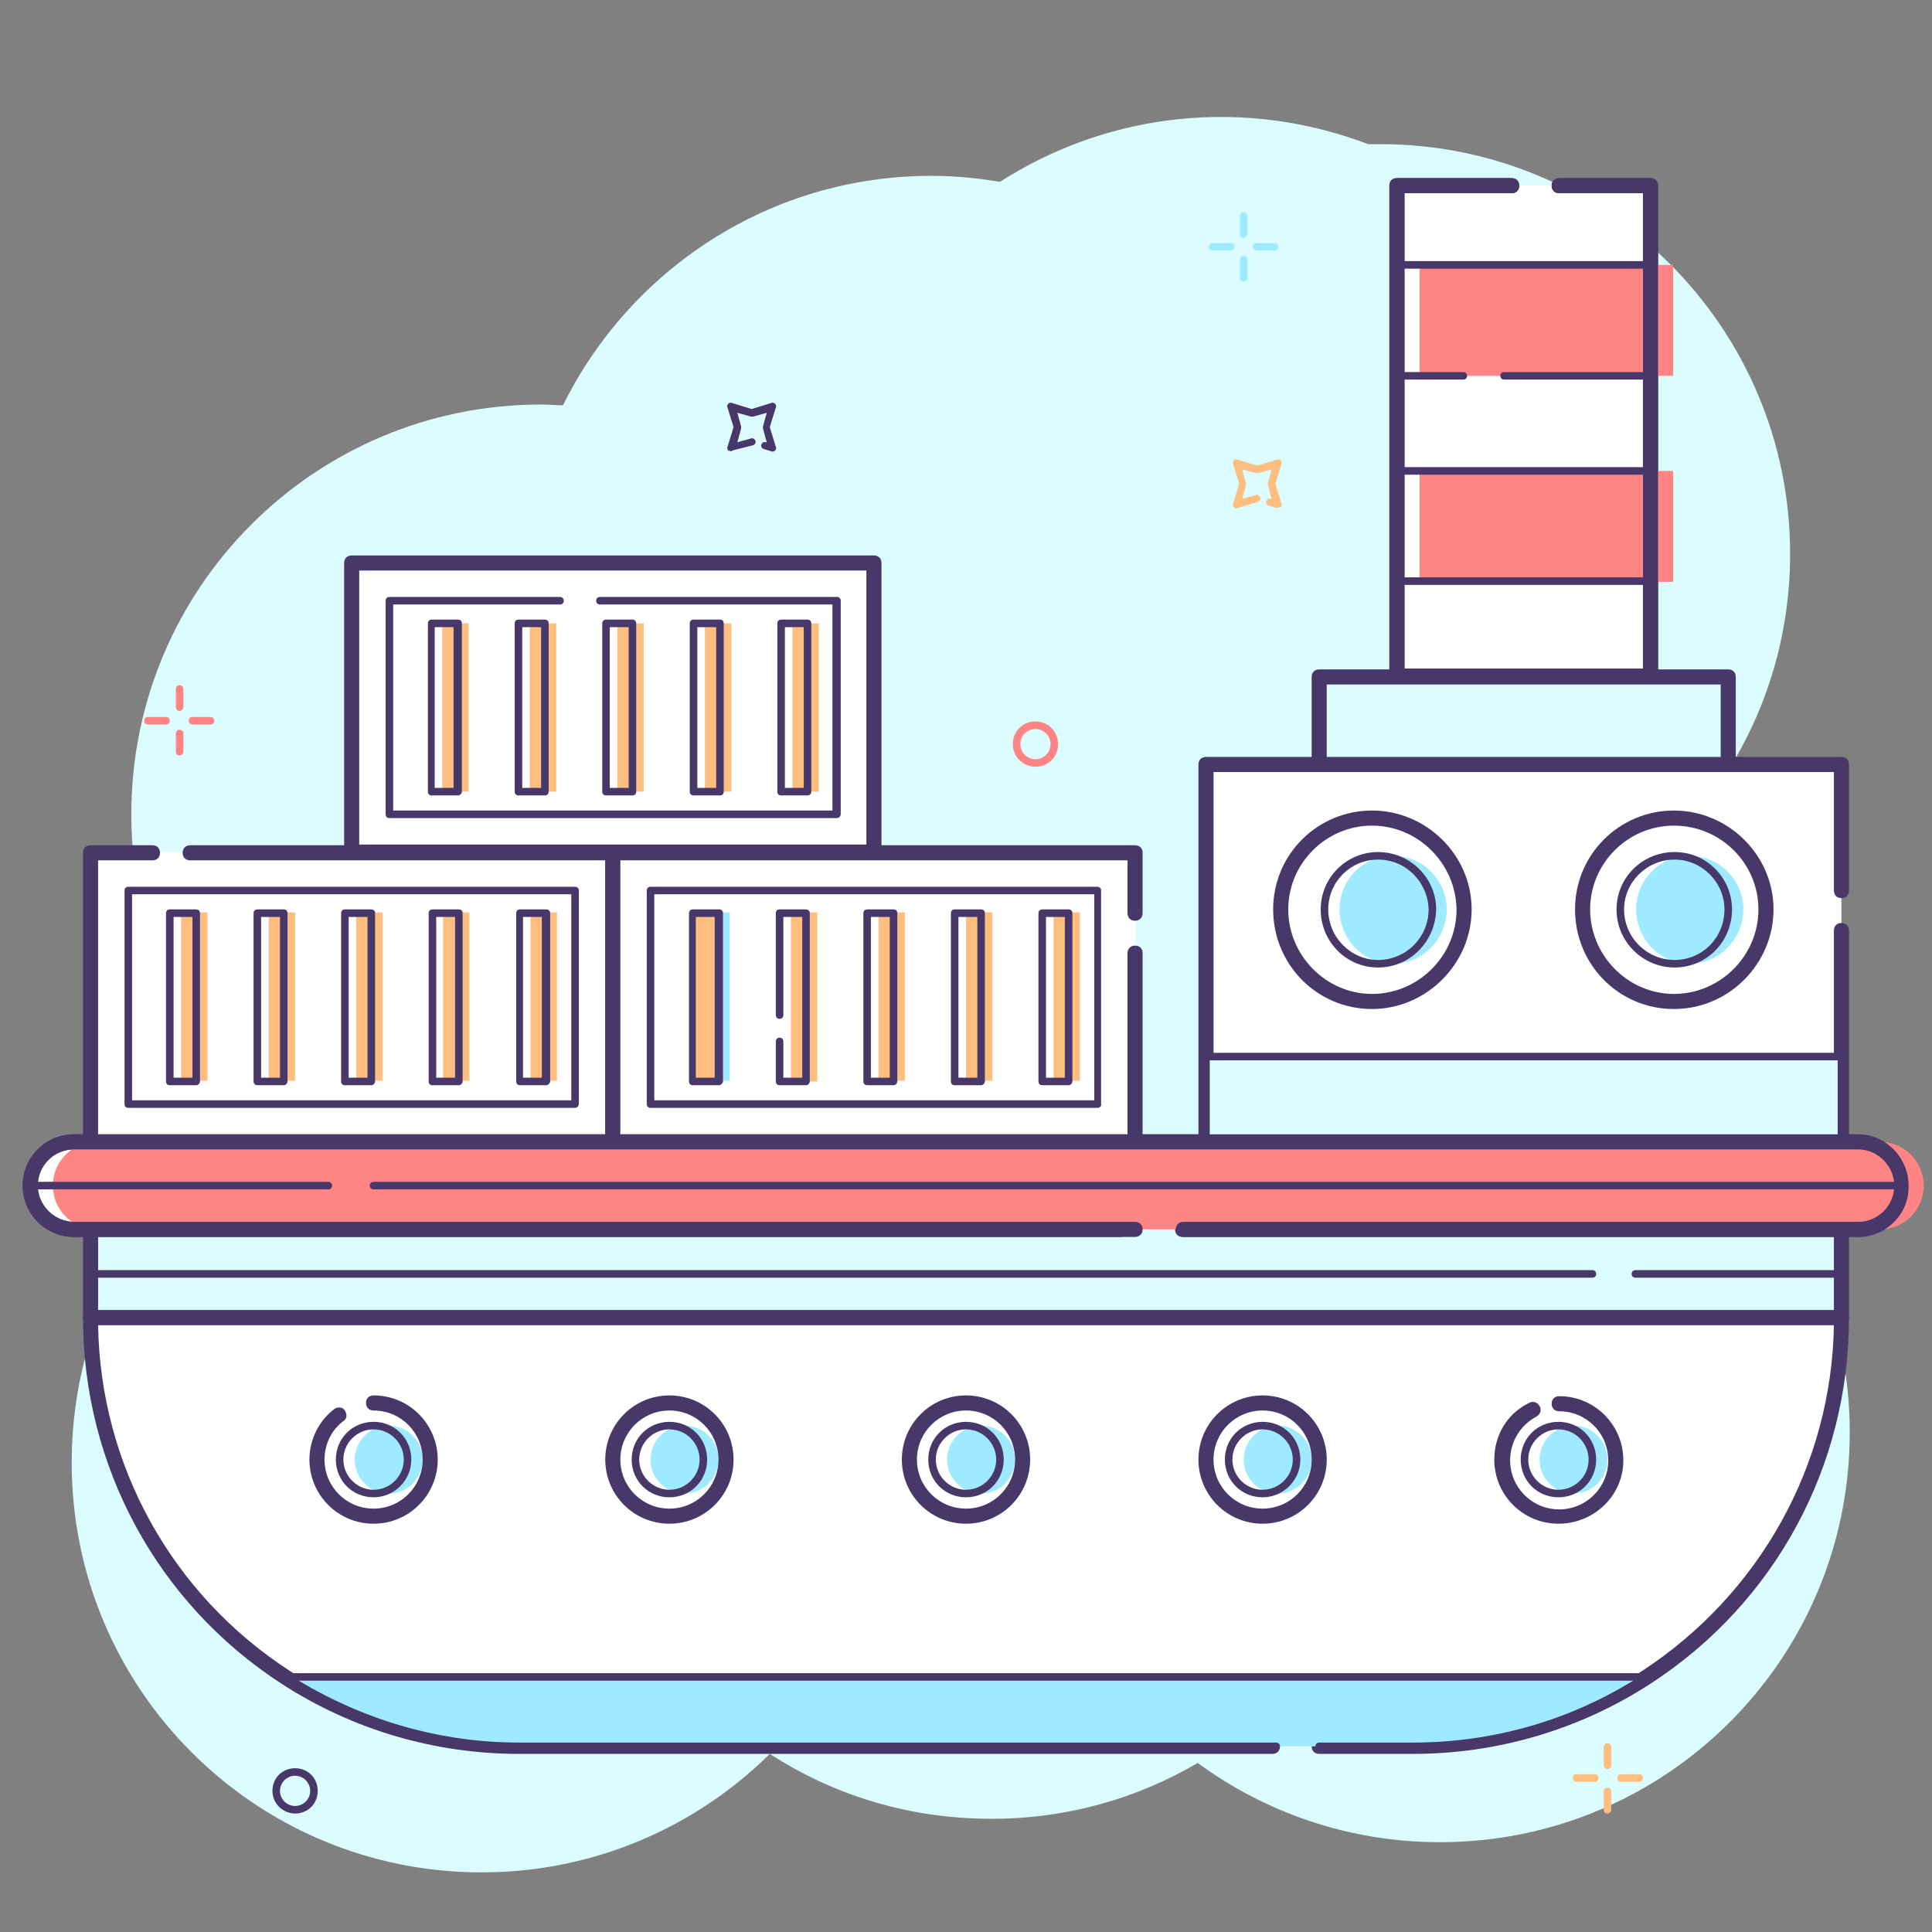 <svg xmlns="http://www.w3.org/2000/svg" id="Layer_1" x="0" y="0" enable-background="new 0 0 256 256" version="1.1" viewBox="0 0 256 256" xml:space="preserve"><rect x="0" y="0" width="256" height="256" fill="#808080" stroke="none"/><style>.st0{fill:#DBFDFF;}
	.st1{fill:#FFFFFF;}
	.st2{fill:#48386A;}
	.st3{fill:#FF8584;}
	.st4{fill:#9FEAFF;}
	.st5{fill:#FEBE7F;}</style><path d="M190.9 135.6c-1.1 0-2.3 0-3.4.1 1.2-2.8 2.3-5.6 3-8.6 26.4-3.7 46.7-26.3 46.7-53.7 0-30-24.3-54.3-54.3-54.3h-1.6c-6.1-2.3-12.6-3.6-19.5-3.6-10.8 0-20.9 3.2-29.3 8.6-2.9-.5-6-.8-9.1-.8-21.4 0-39.9 12.4-48.8 30.4-.9 0-1.9-.1-2.9-.1-30 0-54.3 24.3-54.3 54.3 0 15.8 6.7 30 17.5 39.9-15.3 9.6-25.4 26.6-25.4 46 0 30 24.3 54.3 54.3 54.3 14.9 0 28.4-6 38.2-15.7 8.5 5.5 18.5 8.6 29.4 8.6 10 0 19.3-2.7 27.3-7.4 9 6.6 20.1 10.5 32.1 10.5 30 0 54.3-24.3 54.3-54.3s-24.2-54.2-54.2-54.2z" class="st0"/><path d="M150.5 162.9H9.8c-3.2 0-5.8-2.6-5.8-5.8 0-3.2 2.6-5.8 5.8-5.8h236.3c3.2 0 5.8 2.6 5.8 5.8 0 3.2-2.6 5.8-5.8 5.8H150.5z" class="st1"/><path d="M246.2 163.9h-89.4c-.6 0-1-.4-1-1s.4-1 1-1h89.4c2.7 0 4.8-2.2 4.8-4.8s-2.2-4.8-4.8-4.8H9.8c-2.7 0-4.8 2.2-4.8 4.8s2.2 4.8 4.8 4.8h140.6c.6 0 1 .4 1 1s-.4 1-1 1H9.8c-3.8 0-6.8-3.1-6.8-6.8 0-3.8 3.1-6.8 6.8-6.8h236.3c3.8 0 6.8 3.1 6.8 6.8.1 3.8-3 6.8-6.7 6.8z" class="st2"/><path d="M156.8 162.9 244 162.9 244 174.6 12 174.6 12 162.9 148.5 162.9z" class="st0"/><path d="M244 175.6H12c-.6 0-1-.4-1-1v-11.7c0-.6.4-1 1-1h136.5c.6 0 1 .4 1 1s-.4 1-1 1H13v9.7h230v-9.7h-86.3c-.6 0-1-.4-1-1s.4-1 1-1H244c.6 0 1 .4 1 1v11.7c0 .5-.4 1-1 1z" class="st2"/><path d="M168.7 231.4H68.8c-11.4 0-22-3.4-30.9-9.2C22.3 212.1 12 194.6 12 174.6h232c0 20-10.3 37.5-25.9 47.7-8.9 5.8-19.5 9.2-30.9 9.2h-18.5z" class="st1"/><path d="M187.2 232.4h-12.4c-.6 0-1-.4-1-1s.4-1 1-1h12.4c10.8 0 21.4-3.1 30.4-9 15.6-10.2 25.1-27.3 25.4-45.8H13c.3 18.6 9.8 35.7 25.4 45.8 9 5.9 19.5 9 30.4 9h99.8c.6 0 1 .4 1 1s-.4 1-1 1H68.8c-11.2 0-22.1-3.2-31.5-9.3C20.8 212.4 11 194.2 11 174.6c0-.6.4-1 1-1h232c.6 0 1 .4 1 1 0 19.7-9.8 37.8-26.3 48.5-9.4 6.1-20.3 9.3-31.5 9.3zM244 169.3h-27.3c-.3 0-.5-.2-.5-.5s.2-.5.5-.5H244c.3 0 .5.2.5.5s-.2.5-.5.5zM211 169.3H12c-.3 0-.5-.2-.5-.5s.2-.5.5-.5h199c.3 0 .5.2.5.5s-.2.5-.5.5z" class="st2"/><path d="M20.2 112.9 12 112.9 12 151.3 81.2 151.3 81.2 112.9 25.2 112.9z" class="st1"/><path d="M81.2 152.3H12c-.6 0-1-.4-1-1V113c0-.6.4-1 1-1h8.2c.6 0 1 .4 1 1s-.4 1-1 1H13v36.3h67.2V114h-55c-.6 0-1-.4-1-1s.4-1 1-1h56c.6 0 1 .4 1 1v38.3c0 .5-.4 1-1 1z" class="st2"/><path d="M46.6 74.6H115.8V112.9H46.6z" class="st1"/><path d="M115.8 113.9H46.6c-.6 0-1-.4-1-1V74.6c0-.6.4-1 1-1h69.2c.6 0 1 .4 1 1v38.3c0 .6-.4 1-1 1zm-68.2-2h67.2V75.6H47.6v36.3z" class="st2"/><path d="M110.9 108.4H51.6c-.3 0-.5-.2-.5-.5V79.6c0-.3.2-.5.5-.5h22.6c.3 0 .5.2.5.5s-.2.5-.5.5H52.1v27.3h58.2V80.1H79.5c-.3 0-.5-.2-.5-.5s.2-.5.5-.5h31.4c.3 0 .5.2.5.5v28.3c0 .3-.3.5-.5.5z" class="st2"/><path d="M150.5 120.9 150.5 112.9 81.2 112.9 81.2 151.3 150.5 151.3 150.5 126.3z" class="st1"/><path d="M150.5 152.3H81.2c-.6 0-1-.4-1-1V113c0-.6.4-1 1-1h69.2c.6 0 1 .4 1 1v8c0 .6-.4 1-1 1s-1-.4-1-1v-7H82.2v36.3h67.2v-24c0-.6.4-1 1-1s1 .4 1 1v25c.1.5-.4 1-.9 1zM76.2 146.8H17c-.3 0-.5-.2-.5-.5V118c0-.3.2-.5.5-.5h59.2c.3 0 .5.2.5.5v28.3c0 .2-.2.5-.5.5zm-58.7-1h58.2v-27.3H17.5v27.3z" class="st2"/><path d="M145.5 146.8H86.2c-.3 0-.5-.2-.5-.5V118c0-.3.2-.5.5-.5h59.2c.3 0 .5.2.5.5v28.3c.1.2-.2.5-.4.5zm-58.8-1H145v-27.3H86.7v27.3z" class="st2"/><path d="M244 123.3 244 151.3 159.8 151.3 159.8 101.3 244 101.3 244 117.9z" class="st1"/><path d="M244 152.3h-84.2c-.6 0-1-.4-1-1v-50c0-.6.4-1 1-1H244c.6 0 1 .4 1 1V118c0 .6-.4 1-1 1s-1-.4-1-1v-15.7h-82.2v48H243v-27c0-.6.4-1 1-1s1 .4 1 1v28c0 .5-.4 1-1 1z" class="st2"/><path d="M174.8 89.7H229V101.3H174.8z" class="st0"/><path d="M229 102.3h-54.2c-.6 0-1-.4-1-1V89.7c0-.6.4-1 1-1H229c.6 0 1 .4 1 1v11.6c0 .5-.4 1-1 1zm-53.2-2H228v-9.6h-52.2v9.6z" class="st2"/><path d="M206.5 24.6 218.7 24.6 218.7 89.6 185.1 89.6 185.1 24.6 200.3 24.6z" class="st1"/><path d="M218.7 90.6h-33.6c-.6 0-1-.4-1-1v-65c0-.6.4-1 1-1h15.2c.6 0 1 .4 1 1s-.4 1-1 1h-14.2v63h31.6v-63h-11.1c-.6 0-1-.4-1-1s.4-1 1-1h12.1c.6 0 1 .4 1 1v65c0 .5-.5 1-1 1z" class="st2"/><path d="M159.8 139.9H244V151.2H159.8z" class="st0"/><path d="M244 151.8h-84.2c-.3 0-.5-.2-.5-.5V140c0-.3.2-.5.5-.5H244c.3 0 .5.2.5.5v11.3c0 .2-.2.5-.5.5zm-83.7-1h83.2v-10.3h-83.2v10.3zM181.8 133.7c-7.3 0-13.1-5.9-13.1-13.2s5.9-13.1 13.1-13.1 13.2 5.9 13.2 13.1-6 13.2-13.2 13.2zm0-24.3c-6.1 0-11.1 5-11.1 11.1s5 11.2 11.1 11.2 11.2-5 11.2-11.2c-.1-6.1-5.1-11.1-11.2-11.1zM221.8 133.7c-7.3 0-13.1-5.9-13.1-13.2s5.9-13.1 13.1-13.1 13.2 5.9 13.2 13.1-5.9 13.2-13.2 13.2zm0-24.3c-6.1 0-11.1 5-11.1 11.1s5 11.2 11.1 11.2 11.2-5 11.2-11.2c0-6.1-5-11.1-11.2-11.1z" class="st2"/><path d="M153.5 162.9H12.8c-3.2 0-5.8-2.6-5.8-5.8 0-3.2 2.6-5.8 5.8-5.8h236.3c3.2 0 5.8 2.6 5.8 5.8 0 3.2-2.6 5.8-5.8 5.8H153.5z" class="st3"/><circle cx="51.5" cy="193.4" r="4.5" class="st4"/><circle cx="90.7" cy="193.4" r="4.5" class="st4"/><circle cx="130" cy="193.4" r="4.5" class="st4"/><circle cx="169.3" cy="193.4" r="4.5" class="st4"/><circle cx="208.5" cy="193.4" r="4.5" class="st4"/><path d="M81.8 82.6H85.3V104.9H81.8z" class="st5"/><path d="M105 82.6H108.5V104.9H105z" class="st5"/><path d="M93.4 82.6H96.9V104.9H93.4z" class="st5"/><path d="M70.2 82.6H73.7V104.9H70.2z" class="st5"/><path d="M58.6 82.6H62.1V104.9H58.6z" class="st5"/><path d="M47.2 120.9H50.7V143.2H47.2z" class="st5"/><path d="M70.3 120.9H73.8V143.2H70.3z" class="st5"/><path d="M58.7 120.9H62.2V143.2H58.7z" class="st5"/><path d="M35.6 120.9H39.1V143.2H35.6z" class="st5"/><path d="M24 120.9H27.5V143.2H24z" class="st5"/><path d="M116.4 120.9H119.9V143.2H116.4z" class="st5"/><path d="M139.6 120.9H143.1V143.2H139.6z" class="st5"/><path d="M128 120.9H131.5V143.2H128z" class="st5"/><path d="M104.8 134.4 104.8 120.9 108.3 120.9 108.3 143.3 104.8 143.3 104.8 138z" class="st5"/><path d="M93.2 120.9H96.7V143.2H93.2z" class="st4"/><path d="M196.9 49.8 188.1 49.8 188.1 35.1 221.7 35.1 221.7 49.8 202.3 49.8z" class="st3"/><path d="M188.1 62.4H221.7V77.1H188.1z" class="st3"/><path d="M184.6 127.7c-3.9 0-7.1-3.2-7.1-7.2s3.2-7.1 7.1-7.1 7.1 3.2 7.1 7.1-3.2 7.2-7.1 7.2zM223.9 127.7c-3.9 0-7.1-3.2-7.1-7.2s3.2-7.1 7.1-7.1 7.1 3.2 7.1 7.1-3.2 7.2-7.1 7.2zM169.2 231.4H68.8c-11.4 0-22-3.4-30.9-9.2h180.2c-8.9 5.8-19.5 9.2-30.9 9.2h-18z" class="st4"/><path d="M252 157.6H49.5c-.3 0-.5-.2-.5-.5s.2-.5.5-.5H252c.3 0 .5.2.5.5s-.2.5-.5.5zM43.5 157.6H4c-.3 0-.5-.2-.5-.5s.2-.5.5-.5h39.5c.3 0 .5.2.5.5s-.2.5-.5.5zM49.2 143.8h-3.5c-.3 0-.5-.2-.5-.5V121c0-.3.2-.5.5-.5h3.5c.3 0 .5.2.5.5v22.3c0 .2-.2.5-.5.5zm-3-1h2.5v-21.3h-2.5v21.3zM72.4 143.8h-3.5c-.3 0-.5-.2-.5-.5V121c0-.3.2-.5.5-.5h3.5c.3 0 .5.2.5.5v22.3c0 .2-.3.5-.5.5zm-3.1-1h2.5v-21.3h-2.5v21.3zM60.8 143.8h-3.5c-.3 0-.5-.2-.5-.5V121c0-.3.2-.5.5-.5h3.5c.3 0 .5.2.5.5v22.3c0 .2-.2.5-.5.5zm-3-1h2.5v-21.3h-2.5v21.3zM37.6 143.8h-3.5c-.3 0-.5-.2-.5-.5V121c0-.3.2-.5.5-.5h3.5c.3 0 .5.2.5.5v22.3c0 .2-.2.5-.5.5zm-3-1h2.5v-21.3h-2.5v21.3zM26 143.8h-3.5c-.3 0-.5-.2-.5-.5V121c0-.3.2-.5.5-.5H26c.3 0 .5.2.5.5v22.3c0 .2-.2.5-.5.5zm-3-1h2.5v-21.3H23v21.3zM118.4 143.8h-3.5c-.3 0-.5-.2-.5-.5V121c0-.3.2-.5.5-.5h3.5c.3 0 .5.2.5.5v22.3c0 .2-.2.5-.5.5zm-3-1h2.5v-21.3h-2.5v21.3zM141.6 143.8h-3.5c-.3 0-.5-.2-.5-.5V121c0-.3.2-.5.5-.5h3.5c.3 0 .5.2.5.5v22.3c0 .2-.2.5-.5.5zm-3-1h2.5v-21.3h-2.5v21.3zM130 143.8h-3.5c-.3 0-.5-.2-.5-.5V121c0-.3.2-.5.5-.5h3.5c.3 0 .5.2.5.5v22.3c0 .2-.2.5-.5.5zm-3-1h2.5v-21.3H127v21.3zM106.8 143.8h-3.5c-.3 0-.5-.2-.5-.5V138c0-.3.2-.5.5-.5s.5.2.5.5v4.8h2.5v-21.3h-2.5v13c0 .3-.2.5-.5.5s-.5-.2-.5-.5V121c0-.3.2-.5.5-.5h3.5c.3 0 .5.2.5.5v22.3c0 .2-.2.5-.5.5z" class="st2"/><path d="M91.7 120.9H95.2V143.2H91.7z" class="st5"/><path d="M95.3 143.8h-3.5c-.3 0-.5-.2-.5-.5V121c0-.3.2-.5.5-.5h3.5c.3 0 .5.2.5.5v22.3c0 .2-.3.5-.5.5zm-3.1-1h2.5v-21.3h-2.5v21.3zM83.8 105.4h-3.5c-.3 0-.5-.2-.5-.5V82.6c0-.3.2-.5.5-.5h3.5c.3 0 .5.2.5.5v22.3c0 .3-.2.5-.5.5zm-3-1h2.5V83.1h-2.5v21.3zM107 105.4h-3.5c-.3 0-.5-.2-.5-.5V82.6c0-.3.2-.5.5-.5h3.5c.3 0 .5.2.5.5v22.3c0 .3-.2.5-.5.5zm-3-1h2.5V83.1H104v21.3zM95.4 105.4h-3.5c-.3 0-.5-.2-.5-.5V82.6c0-.3.2-.5.5-.5h3.5c.3 0 .5.2.5.5v22.3c0 .3-.2.5-.5.5zm-3-1h2.5V83.1h-2.5v21.3zM72.2 105.4h-3.5c-.3 0-.5-.2-.5-.5V82.6c0-.3.2-.5.5-.5h3.5c.3 0 .5.2.5.5v22.3c0 .3-.2.5-.5.5zm-3-1h2.5V83.1h-2.5v21.3zM60.7 105.4h-3.5c-.3 0-.5-.2-.5-.5V82.6c0-.3.2-.5.5-.5h3.5c.3 0 .5.2.5.5v22.3c0 .3-.3.5-.5.5zm-3.1-1h2.5V83.1h-2.5v21.3zM246.2 163.9h-89.4c-.6 0-1-.4-1-1s.4-1 1-1h89.4c2.7 0 4.8-2.2 4.8-4.8s-2.2-4.8-4.8-4.8H9.8c-2.7 0-4.8 2.2-4.8 4.8s2.2 4.8 4.8 4.8h140.6c.6 0 1 .4 1 1s-.4 1-1 1H9.8c-3.8 0-6.8-3.1-6.8-6.8 0-3.8 3.1-6.8 6.8-6.8h236.3c3.8 0 6.8 3.1 6.8 6.8.1 3.8-3 6.8-6.7 6.8zM49.5 201.9c-4.7 0-8.5-3.8-8.5-8.5 0-2.6 1.2-5.1 3.3-6.7.4-.3 1.1-.3 1.4.2s.3 1.1-.2 1.4c-1.6 1.2-2.5 3.1-2.5 5.1 0 3.6 2.9 6.5 6.5 6.5s6.5-2.9 6.5-6.5-2.9-6.5-6.5-6.5c-.6 0-1-.4-1-1s.4-1 1-1c4.7 0 8.5 3.8 8.5 8.5s-3.8 8.5-8.5 8.5z" class="st2"/><path d="M49.5 198.4c-2.8 0-5-2.2-5-5s2.2-5 5-5 5 2.2 5 5-2.3 5-5 5zm0-9c-2.2 0-4 1.8-4 4s1.8 4 4 4 4-1.8 4-4-1.8-4-4-4zM88.7 201.9c-4.7 0-8.5-3.8-8.5-8.5s3.8-8.5 8.5-8.5 8.5 3.8 8.5 8.5-3.8 8.5-8.5 8.5zm0-15c-3.6 0-6.5 2.9-6.5 6.5s2.9 6.5 6.5 6.5 6.5-2.9 6.5-6.5-2.9-6.5-6.5-6.5z" class="st2"/><path d="M88.7 198.4c-2.8 0-5-2.2-5-5s2.2-5 5-5 5 2.2 5 5-2.2 5-5 5zm0-9c-2.2 0-4 1.8-4 4s1.8 4 4 4 4-1.8 4-4-1.8-4-4-4zM128 201.9c-4.7 0-8.5-3.8-8.5-8.5s3.8-8.5 8.5-8.5 8.5 3.8 8.5 8.5-3.8 8.5-8.5 8.5zm0-15c-3.6 0-6.5 2.9-6.5 6.5s2.9 6.5 6.5 6.5 6.5-2.9 6.5-6.5-2.9-6.5-6.5-6.5z" class="st2"/><g><path d="M128 198.4c-2.8 0-5-2.2-5-5s2.2-5 5-5 5 2.2 5 5-2.2 5-5 5zm0-9c-2.2 0-4 1.8-4 4s1.8 4 4 4 4-1.8 4-4-1.8-4-4-4z" class="st2"/></g><g><path d="M167.3 201.9c-4.7 0-8.5-3.8-8.5-8.5s3.8-8.5 8.5-8.5 8.5 3.8 8.5 8.5-3.8 8.5-8.5 8.5zm0-15c-3.6 0-6.5 2.9-6.5 6.5s2.9 6.5 6.5 6.5 6.5-2.9 6.5-6.5-2.9-6.5-6.5-6.5z" class="st2"/></g><g><path d="M167.3 198.4c-2.8 0-5-2.2-5-5s2.2-5 5-5 5 2.2 5 5-2.3 5-5 5zm0-9c-2.2 0-4 1.8-4 4s1.8 4 4 4 4-1.8 4-4-1.8-4-4-4z" class="st2"/></g><g><path d="M206.5 201.9c-4.7 0-8.5-3.8-8.5-8.5 0-3.2 1.7-6.1 4.6-7.5.5-.3 1.1-.1 1.4.4.3.5.1 1.1-.4 1.4-2.1 1.1-3.5 3.3-3.5 5.8 0 3.6 2.9 6.5 6.5 6.5s6.5-2.9 6.5-6.5-2.9-6.5-6.5-6.5c-.6 0-1-.4-1-1s.4-1 1-1c4.7 0 8.5 3.8 8.5 8.5s-3.9 8.4-8.6 8.4z" class="st2"/></g><g><path d="M206.5 198.4c-2.8 0-5-2.2-5-5s2.2-5 5-5 5 2.2 5 5-2.2 5-5 5zm0-9c-2.2 0-4 1.8-4 4s1.8 4 4 4 4-1.8 4-4-1.8-4-4-4z" class="st2"/></g><g><path d="M182.6 128.2c-4.2 0-7.6-3.4-7.6-7.7 0-4.2 3.4-7.6 7.6-7.6 4.2 0 7.7 3.4 7.7 7.6-.1 4.3-3.5 7.7-7.7 7.7zm0-14.3c-3.7 0-6.6 3-6.6 6.6 0 3.7 3 6.7 6.6 6.7 3.7 0 6.7-3 6.7-6.7-.1-3.6-3-6.6-6.7-6.6z" class="st2"/></g><g><path d="M221.9 128.2c-4.2 0-7.7-3.4-7.7-7.7 0-4.2 3.4-7.6 7.7-7.6 4.2 0 7.6 3.4 7.6 7.6 0 4.3-3.4 7.7-7.6 7.7zm0-14.3c-3.7 0-6.7 3-6.7 6.6 0 3.7 3 6.7 6.7 6.7s6.6-3 6.6-6.7c0-3.6-3-6.6-6.6-6.6z" class="st2"/></g><g><path d="M218.7 50.3h-19.4c-.3 0-.5-.2-.5-.5s.2-.5.5-.5h18.9V35.6h-32.6v13.7h8.3c.3 0 .5.2.5.5s-.2.5-.5.5h-8.8c-.3 0-.5-.2-.5-.5V35.1c0-.3.2-.5.5-.5h33.6c.3 0 .5.2.5.5v14.7c0 .2-.3.5-.5.5z" class="st2"/></g><g><path d="M218.7 77.5h-33.6c-.3 0-.5-.2-.5-.5V62.4c0-.3.2-.5.5-.5h33.6c.3 0 .5.2.5.5V77c0 .3-.3.5-.5.5zm-33.1-1h32.6V62.9h-32.6v13.6z" class="st2"/></g><g><path d="M218.7 90.6h-33.6c-.6 0-1-.4-1-1v-65c0-.6.4-1 1-1h15.2c.6 0 1 .4 1 1s-.4 1-1 1h-14.2v63h31.6v-63h-11.1c-.6 0-1-.4-1-1s.4-1 1-1h12.1c.6 0 1 .4 1 1v65c0 .5-.5 1-1 1z" class="st2"/></g><g><path d="M187.2 231.9h-12.4c-.3 0-.5-.2-.5-.5s.2-.5.5-.5h12.4c10.4 0 20.4-2.8 29.2-8.2H39.6c8.8 5.3 18.8 8.2 29.2 8.2h100.3c.3 0 .5.2.5.5s-.2.5-.5.5H68.8c-11.1 0-21.9-3.2-31.2-9.2-.2-.1-.3-.3-.2-.6.1-.2.3-.4.5-.4h180.2c.2 0 .4.1.5.4.1.2 0 .4-.2.6-9.3 6-20.1 9.2-31.2 9.2z" class="st2"/></g><g><path d="M39.1 240.3c-1.6 0-3-1.3-3-3s1.3-3 3-3 3 1.3 3 3-1.3 3-3 3zm0-5c-1.1 0-2 .9-2 2s.9 2 2 2 2-.9 2-2-.9-2-2-2z" class="st2"/></g><g><path d="M137.2 101.6c-1.6 0-3-1.3-3-3s1.3-3 3-3 3 1.3 3 3-1.3 3-3 3zm0-5c-1.1 0-2 .9-2 2s.9 2 2 2 2-.9 2-2-.9-2-2-2z" class="st3"/></g><g><path d="M96.9 59.8c-.1 0-.3-.1-.4-.1-.1-.1-.2-.3-.1-.5l.8-2.6-.8-2.6c-.1-.2 0-.4.1-.5.1-.1.3-.2.5-.1l2.6.8 2.6-.8c.2-.1.4 0 .5.1s.2.3.1.5l-.8 2.6.8 2.6c.1.2 0 .4-.1.5-.1.1-.3.2-.5.1l-1-.3c-.3-.1-.4-.4-.3-.6.1-.3.4-.4.6-.3h.1l-.5-1.8v-.3l.5-1.8-1.8.5h-.3l-1.8-.5.5 1.8v.3l-.5 1.8 1.8-.5c.3-.1.5.1.6.3.1.3-.1.5-.3.6l-2.8.7c0 .1-.1.1-.1.1z" class="st2"/></g><g><path d="M169.2 67.3h-.1l-1-.3c-.3-.1-.4-.4-.3-.6.1-.3.4-.4.6-.3h.1l-.5-1.8V64l.5-1.8-1.8.5h-.3l-1.8-.5.5 1.8v.3l-.5 1.8 1.8-.5c.3-.1.5.1.6.3.1.3-.1.5-.3.6l-2.7.8c-.2.1-.4 0-.5-.1-.1-.1-.2-.3-.1-.5l.8-2.6-.8-2.6c-.1-.2 0-.4.1-.5s.3-.2.5-.1l2.6.8 2.6-.8c.2-.1.4 0 .5.1s.2.3.1.5l-.8 2.6.8 2.6c.1.2 0 .4-.1.5-.2 0-.4.1-.5.1z" class="st5"/></g><g><path d="M23.8 94.2c-.3 0-.5-.2-.5-.5v-2.4c0-.3.2-.5.5-.5s.5.2.5.5v2.4c0 .3-.3.5-.5.5zM23.8 100.1c-.3 0-.5-.2-.5-.5v-2.4c0-.3.2-.5.5-.5s.5.2.5.5v2.4c0 .3-.3.5-.5.5zM27.9 96h-2.4c-.3 0-.5-.2-.5-.5s.2-.5.5-.5h2.4c.3 0 .5.2.5.5s-.2.5-.5.5zM22 96h-2.4c-.3 0-.5-.2-.5-.5s.2-.5.5-.5H22c.3 0 .5.2.5.5s-.2.5-.5.5z" class="st3"/></g><g><path d="M213 234.4c-.3 0-.5-.2-.5-.5v-2.4c0-.3.2-.5.5-.5s.5.2.5.5v2.4c0 .3-.2.5-.5.5zM213 240.3c-.3 0-.5-.2-.5-.5v-2.4c0-.3.2-.5.5-.5s.5.2.5.5v2.4c0 .2-.2.5-.5.5zM217.2 236.1h-2.4c-.3 0-.5-.2-.5-.5s.2-.5.5-.5h2.4c.3 0 .5.2.5.5s-.2.5-.5.5zM211.3 236.1h-2.4c-.3 0-.5-.2-.5-.5s.2-.5.5-.5h2.4c.3 0 .5.2.5.5s-.2.5-.5.5z" class="st5"/></g><g><path d="M164.8 31.5c-.3 0-.5-.2-.5-.5v-2.4c0-.3.2-.5.5-.5s.5.2.5.5V31c0 .2-.3.5-.5.5zM164.8 37.3c-.3 0-.5-.2-.5-.5v-2.4c0-.3.2-.5.5-.5s.5.2.5.5v2.4c0 .3-.3.5-.5.5zM168.9 33.2h-2.4c-.3 0-.5-.2-.5-.5s.2-.5.5-.5h2.4c.3 0 .5.2.5.5s-.2.5-.5.5zM163.1 33.2h-2.4c-.3 0-.5-.2-.5-.5s.2-.5.5-.5h2.4c.3 0 .5.2.5.5s-.3.5-.5.5z" class="st4"/></g></svg>